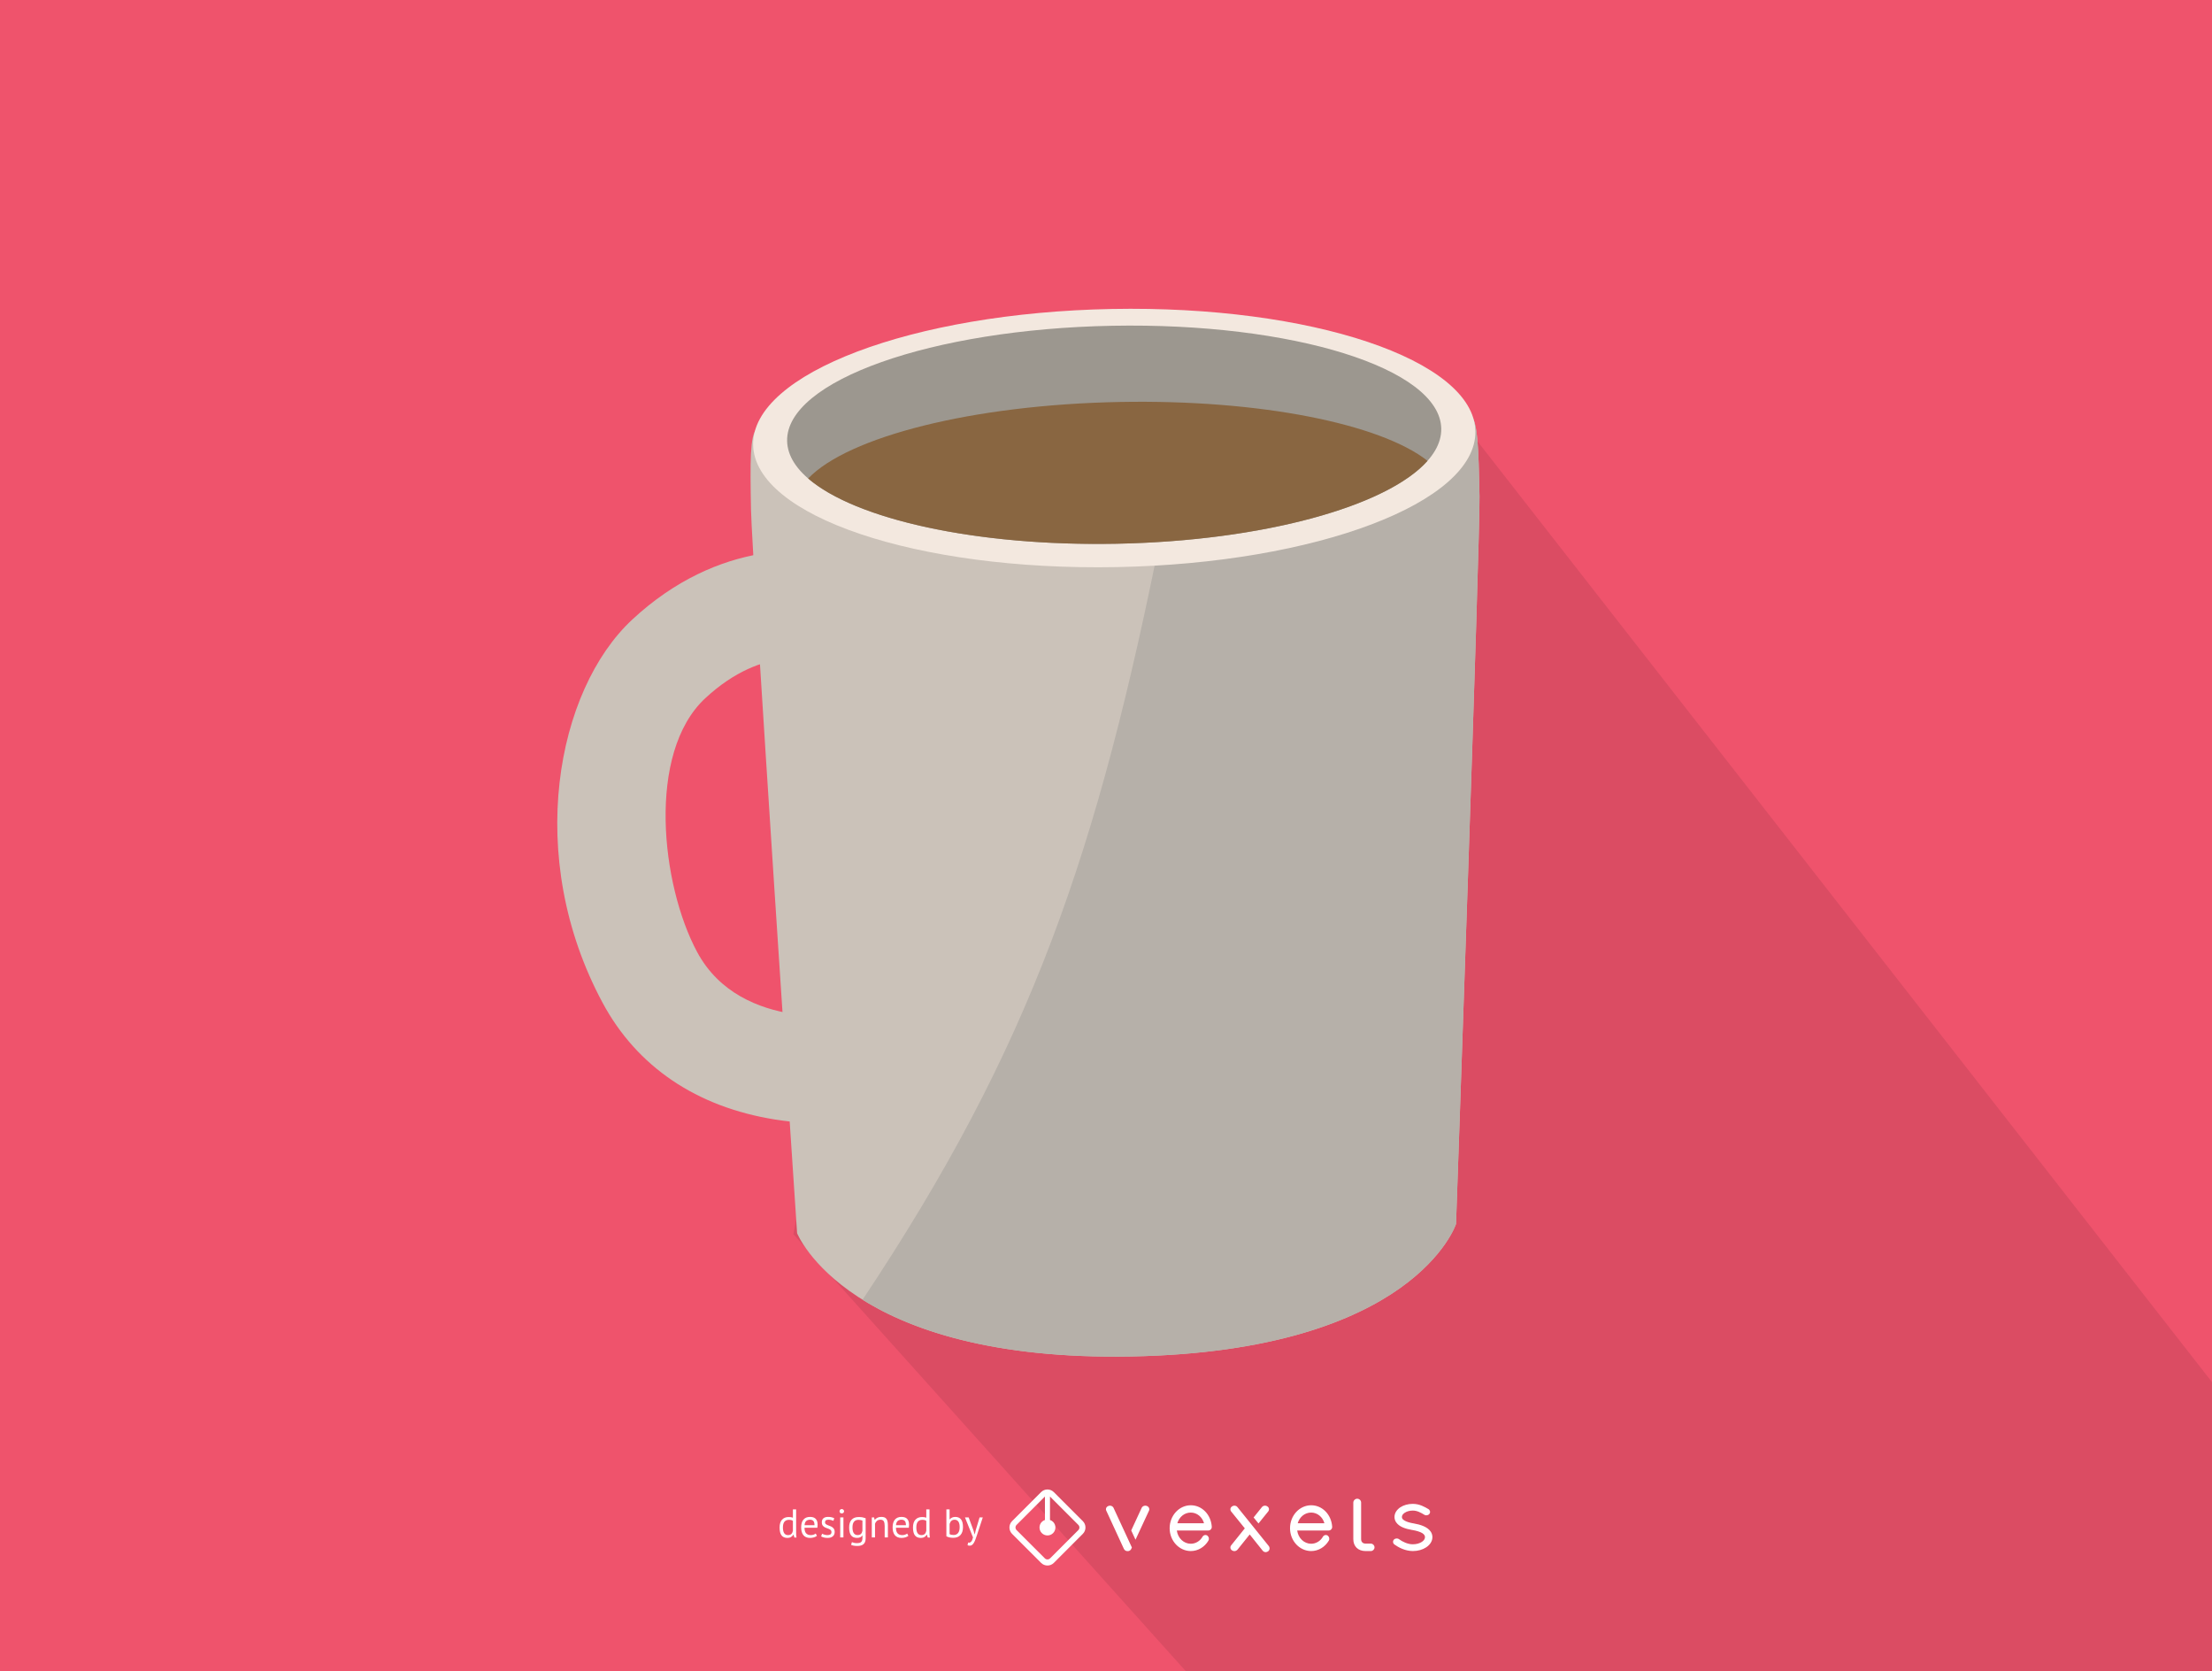 <?xml version="1.0" encoding="utf-8"?>
<!-- Generator: Adobe Illustrator 16.0.0, SVG Export Plug-In . SVG Version: 6.00 Build 0)  -->
<!DOCTYPE svg PUBLIC "-//W3C//DTD SVG 1.0//EN" "http://www.w3.org/TR/2001/REC-SVG-20010904/DTD/svg10.dtd">
<svg version="1.0" xmlns="http://www.w3.org/2000/svg" xmlns:xlink="http://www.w3.org/1999/xlink" x="0px" y="0px" width="1700px"
	 height="1284px" viewBox="0 0 1700 1284" enable-background="new 0 0 1700 1284" xml:space="preserve">
<g id="background">
	<g>
		<g>
			<g>
				<g>
					<rect x="-15.273" y="-68.112" fill-rule="evenodd" clip-rule="evenodd" fill="#EF536C" width="1737.174" height="1443.603"/>
				</g>
			</g>
		</g>
		<polygon opacity="0.1" fill-rule="evenodd" clip-rule="evenodd" fill="#201315" points="1721.9,1089.938 1126.106,327.046 
			658.368,704.983 609.722,948.202 993.82,1375.805 1721.9,1375.49 		"/>
		<path fill-rule="evenodd" clip-rule="evenodd" fill="#CBC2B9" d="M640.586,863.171c19.43-0.368,32.805-2.749,35.071-3.185
			l-15.348-81.03c-3.507,0.622-90.679,15.436-124.543-47.538c-27.65-51.424-38.963-152.922,6.243-194.946
			c45.483-42.286,85.948-28.957,86.346-28.817l28.623-77.352c-32.39-11.975-104.87-15.815-171.116,45.759
			c-58.042,53.96-83.24,181.866-22.728,294.411c26.369,49.049,72.179,80.046,132.475,89.653
			C612.282,862.776,627.752,863.411,640.586,863.171z"/>
		<path fill-rule="evenodd" clip-rule="evenodd" fill="#CBC2B9" d="M577.183,391.826c0.656,35.038,35.422,555.647,35.422,555.647
			s39.215,98.828,256.929,94.7c217.714-4.121,249.476-101.805,249.476-101.805s18.612-528.752,18.039-559.155
			c-2.912-153.21-5.661,17.617-279.599,22.803C583.493,409.207,574.278,238.602,577.183,391.826z"/>
		<path fill-rule="evenodd" clip-rule="evenodd" fill="#B6B0A9" d="M662.911,998.597c37.514,23.397,101.116,45.577,206.622,43.577
			c217.723-4.121,249.483-101.805,249.483-101.805s18.604-528.739,18.031-559.155c-2.771-146.098-5.406,2.437-243.147,21.049
			C843.472,657.392,791.767,805.129,662.911,998.597z"/>
		<path fill-rule="evenodd" clip-rule="evenodd" fill="#F3E8DF" d="M578.804,341.793c1.035,54.77,126.131,96.814,279.421,93.911
			c153.278-2.911,276.702-49.653,275.663-104.422c-1.035-54.75-126.139-96.802-279.416-93.898
			C701.184,240.282,577.765,287.043,578.804,341.793z"/>
		<path fill-rule="evenodd" clip-rule="evenodd" fill="#9C978F" d="M604.93,338.795c0.875,46.246,114.13,81.601,252.961,78.971
			c138.805-2.63,250.635-42.246,249.764-88.492c-0.881-46.245-114.122-81.605-252.94-78.983
			C715.883,252.92,604.048,292.55,604.93,338.795z"/>
		<path fill-rule="evenodd" clip-rule="evenodd" fill="#896641" d="M621.107,367.625c30.524-31.968,126.013-56.638,239.54-58.791
			c107.954-2.041,200.395,16.88,236.456,45.222c-30.87,34.847-126.072,61.568-239.213,63.71
			C749.811,419.807,657.238,398.831,621.107,367.625z"/>
	</g>
</g>
<g id="Vexels">
	<g>
		<g>
			<path fill="#FFFFFF" d="M857.155,1161.443l-1.356-2.936c-0.663-1.412-2.439-2.067-3.93-1.461
				c-1.609,0.554-2.332,2.218-1.667,3.578l1.525,3.305l12.05,26.143c0.114,0.104,0.218,0.304,0.275,0.404
				c0,0.049,0.062,0.049,0.062,0.049c0.056,0.104,0.165,0.201,0.277,0.308c0,0.1,0.053,0.1,0.053,0.146
				c0.16,0.104,0.275,0.157,0.386,0.256c0.055,0,0.055,0,0.055,0c0.167,0.1,0.392,0.252,0.5,0.3c0.055,0,0.055,0,0.055,0
				s0.058,0,0.058,0.055c0.109,0,0.33,0.05,0.445,0.096c0.047,0,0.107,0,0.107,0c0.17,0.05,0.387,0.05,0.56,0.05
				c0.162,0,0.332,0,0.552-0.05c0.053,0,0.105,0,0.105,0c0.165-0.046,0.277-0.096,0.445-0.096c0.06-0.055,0.06-0.055,0.109-0.055
				c0.168-0.048,0.34-0.2,0.445-0.254c0.112-0.046,0.112-0.046,0.112-0.046c0.11-0.099,0.218-0.151,0.328-0.256
				c0.06-0.046,0.06-0.046,0.114-0.146c0.055-0.106,0.218-0.204,0.271-0.308c0.058,0,0.058,0,0.058-0.049
				c0.114-0.101,0.174-0.301,0.227-0.404l0.518-1.108l-3.284-7.111L857.155,1161.443z M974.681,1161.233
				c0.939-1.263,0.725-2.974-0.658-3.835c-1.387-0.958-3.217-0.708-4.267,0.605l-6.316,7.875l3.763,4.601L974.681,1161.233z
				 M881.395,1157.047c-1.492-0.606-3.319,0.049-3.987,1.461l-8.023,17.34l3.291,7.12l10.385-22.343
				C883.667,1159.265,882.952,1157.601,881.395,1157.047z M809.883,1146.389c-1.306-1.305-3.038-2.021-4.877-2.021
				s-3.57,0.716-4.874,2.021l-22.322,22.323c-2.686,2.692-2.686,7.061,0,9.747l22.322,22.324c1.304,1.302,3.035,2.015,4.874,2.015
				s3.571-0.713,4.877-2.008l22.319-22.331c1.304-1.308,2.021-3.031,2.021-4.877c0-1.835-0.718-3.566-2.021-4.87L809.883,1146.389z
				 M828.739,1175.588l-21.731,21.727c-1.073,1.072-2.935,1.072-3.996,0l-21.731-21.727c-1.107-1.102-1.107-2.9-0.007-4.007
				l21.738-21.729c0.014-0.019,0.036-0.038,0.058-0.049v18.008c-0.886,0.3-1.701,0.774-2.383,1.453
				c-1.152,1.155-1.786,2.684-1.786,4.317c0,1.632,0.634,3.175,1.786,4.319c1.152,1.161,2.688,1.794,4.317,1.794
				c1.636,0,3.169-0.631,4.329-1.794c2.375-2.376,2.375-6.255,0-8.644c-0.682-0.678-1.5-1.146-2.387-1.446v-18.008
				c0.019,0.011,0.043,0.03,0.062,0.049l21.731,21.729c0.535,0.532,0.822,1.25,0.822,2.001
				C829.562,1174.339,829.274,1175.045,828.739,1175.588z M964.164,1174.237l-3.719-4.638l-9.356-11.596
				c-0.949-1.313-2.885-1.563-4.219-0.605c-1.383,0.861-1.66,2.572-0.723,3.835l10.533,13.004l-10.533,13.114
				c-0.938,1.206-0.66,2.976,0.723,3.832c0.502,0.351,1.114,0.551,1.774,0.551c0.942,0,1.825-0.454,2.444-1.157l9.356-11.648
				l9.995,12.506c0.576,0.722,1.49,1.095,2.339,1.095c0.632,0,1.37-0.293,1.901-0.718c1.258-0.999,1.354-2.808,0.352-4.059
				L964.164,1174.237z M915.168,1156.502c-8.96,0-16.252,7.922-16.252,17.656c0,9.656,7.292,17.521,16.252,17.521
				c5.501,0,10.573-3.003,13.561-8.036c0.72-1.302,0.359-2.918-0.911-3.883c-0.408-0.262-0.895-0.403-1.385-0.403
				c-0.957,0-1.811,0.512-2.27,1.352c-1.88,3.312-5.326,5.359-8.995,5.359c-5.437,0-9.942-4.322-10.748-10.178h24.175
				c1.512,0,2.691-1.172,2.691-2.674l-0.003-0.356C930.602,1163.534,923.665,1156.502,915.168,1156.502z M904.812,1170.347
				c1.471-4.959,5.535-8.235,10.356-8.235c4.726,0,8.809,3.35,10.182,8.235H904.812z M1053.681,1185.98c-0.057,0-4.166,0-4.226,0
				c-1.564,0-3.387-0.903-3.387-3.434v-28.078c0-1.649-1.347-2.991-3.004-2.991c-1.593,0-2.997,1.4-2.997,2.991v28.078
				c0,5.553,3.688,9.138,9.388,9.138c0.071,0,4.192,0,4.265-0.005c1.478-0.107,2.643-1.344,2.643-2.848
				C1056.362,1187.322,1055.176,1186.068,1053.681,1185.98z M1099.525,1176.711c-1.275-1.869-3.272-3.18-5.54-4.181
				c-2.212-0.962-4.818-1.618-7.646-2.117h-0.112c-2.987-0.507-5.479-1.32-6.922-2.226c-0.72-0.45-1.223-0.902-1.502-1.311
				c-0.275-0.399-0.385-0.808-0.385-1.406c0-1.063,0.607-2.168,2.111-3.177c1.492-1.011,3.71-1.716,6.199-1.716
				c3.38,0,6.092,1.512,8.922,3.224c1.332,0.806,3.104,0.456,3.932-0.755c0.887-1.16,0.5-2.776-0.771-3.577
				c-2.827-1.665-6.769-4.04-12.083-4.04c-3.604,0-6.977,0.959-9.581,2.673c-2.552,1.724-4.438,4.337-4.438,7.368
				c0,1.509,0.444,2.922,1.281,4.129c1.213,1.766,3.045,3.031,5.141,3.932c2.113,0.909,4.556,1.516,7.153,1.971h0.114
				c3.263,0.553,5.982,1.406,7.592,2.365c0.827,0.51,1.327,1.01,1.66,1.52c0.334,0.503,0.497,0.951,0.497,1.608
				c0,1.26-0.718,2.521-2.387,3.634c-1.657,1.106-4.149,1.865-6.917,1.865c-3.937,0.049-8.148-2.069-10.586-3.883
				c-1.222-0.914-3.045-0.759-4.044,0.348c-0.942,1.109-0.777,2.776,0.442,3.682c3.162,2.274,8.196,4.998,14.188,5.044
				c3.93,0,7.531-1.056,10.246-2.869c2.771-1.819,4.762-4.588,4.762-7.82C1100.853,1179.428,1100.36,1177.923,1099.525,1176.711z
				 M1007.684,1156.502c-8.962,0-16.251,7.922-16.251,17.656c0,9.656,7.289,17.521,16.251,17.521c5.509,0,10.569-3.003,13.568-8.036
				c0.715-1.302,0.356-2.918-0.911-3.883c-0.414-0.262-0.895-0.403-1.39-0.403c-0.957,0-1.806,0.512-2.272,1.352
				c-1.873,3.312-5.321,5.359-8.995,5.359c-5.437,0-9.942-4.322-10.751-10.178h24.183c1.507,0,2.69-1.172,2.69-2.674v-0.356
				C1023.12,1163.534,1016.188,1156.502,1007.684,1156.502z M997.327,1170.347c1.469-4.959,5.537-8.235,10.356-8.235
				c4.733,0,8.812,3.35,10.187,8.235H997.327z"/>
		</g>
		<g>
			<path fill="#FFFFFF" d="M611.848,1175.922c0,1.054,0.009,2.002,0.023,2.857c0.021,0.845,0.117,1.688,0.282,2.51h-1.667
				l-0.614-2.188h-0.125c-0.408,0.718-1.004,1.314-1.786,1.788c-0.782,0.473-1.693,0.707-2.743,0.707
				c-2.053,0-3.58-0.643-4.578-1.942c-0.994-1.293-1.492-3.314-1.492-6.072c0-2.627,0.622-4.625,1.868-5.988
				c1.241-1.367,2.951-2.048,5.125-2.048c0.763,0,1.363,0.038,1.806,0.118c0.44,0.084,0.919,0.215,1.433,0.402v-6.409h2.469
				V1175.922z M605.622,1179.441c1.045,0,1.877-0.276,2.494-0.819c0.615-0.544,1.033-1.37,1.263-2.479v-7.641
				c-0.373-0.287-0.789-0.494-1.263-0.617c-0.476-0.125-1.1-0.187-1.88-0.187c-1.421,0-2.525,0.47-3.331,1.406
				c-0.799,0.932-1.201,2.427-1.201,4.478c0,0.847,0.072,1.625,0.206,2.34c0.129,0.727,0.349,1.341,0.66,1.853
				c0.311,0.517,0.712,0.921,1.217,1.22C604.292,1179.292,604.901,1179.441,605.622,1179.441z"/>
			<path fill="#FFFFFF" d="M627.839,1179.995c-0.622,0.494-1.391,0.882-2.325,1.172c-0.94,0.286-1.928,0.43-2.976,0.43
				c-1.17,0-2.188-0.189-3.052-0.572c-0.86-0.378-1.573-0.919-2.126-1.631c-0.555-0.71-0.969-1.557-1.229-2.544
				c-0.272-0.982-0.406-2.09-0.406-3.324c0-2.63,0.588-4.635,1.76-6.013c1.167-1.372,2.844-2.065,5.021-2.065
				c0.698,0,1.395,0.079,2.095,0.236c0.701,0.15,1.325,0.445,1.88,0.879c0.558,0.429,1.008,1.04,1.359,1.83
				c0.349,0.793,0.523,1.835,0.523,3.127c0,0.676-0.063,1.431-0.189,2.249h-9.887c0,0.903,0.088,1.708,0.277,2.405
				c0.182,0.702,0.471,1.288,0.861,1.771c0.392,0.483,0.896,0.856,1.523,1.112c0.629,0.257,1.394,0.385,2.296,0.385
				c0.698,0,1.396-0.127,2.097-0.373c0.699-0.243,1.223-0.535,1.569-0.859L627.839,1179.995z M622.538,1167.608
				c-1.215,0-2.186,0.314-2.915,0.956c-0.728,0.636-1.165,1.724-1.309,3.267h7.644c0-1.565-0.299-2.659-0.896-3.286
				C624.466,1167.92,623.624,1167.608,622.538,1167.608z"/>
			<path fill="#FFFFFF" d="M639.022,1177.035c0-0.617-0.188-1.1-0.553-1.447c-0.373-0.348-0.83-0.64-1.373-0.879
				c-0.545-0.236-1.141-0.463-1.784-0.679c-0.65-0.21-1.246-0.493-1.794-0.829c-0.541-0.341-0.997-0.777-1.368-1.311
				c-0.368-0.535-0.555-1.256-0.555-2.159c0-1.479,0.419-2.558,1.263-3.248c0.842-0.69,2.014-1.036,3.516-1.036
				c1.107,0,2.04,0.099,2.787,0.298c0.748,0.194,1.401,0.425,1.958,0.695l-0.588,2.028c-0.474-0.225-1.046-0.424-1.708-0.596
				c-0.672-0.178-1.383-0.265-2.146-0.265c-0.901,0-1.563,0.151-1.985,0.463c-0.423,0.309-0.631,0.842-0.631,1.602
				c0,0.53,0.184,0.949,0.557,1.247c0.369,0.299,0.823,0.566,1.366,0.804c0.546,0.234,1.141,0.465,1.792,0.693
				c0.646,0.224,1.24,0.522,1.783,0.892c0.548,0.371,1.003,0.838,1.373,1.4c0.373,0.568,0.553,1.308,0.553,2.23
				c0,0.663-0.107,1.277-0.323,1.853c-0.215,0.575-0.548,1.071-0.999,1.479c-0.455,0.411-1.012,0.735-1.68,0.97
				c-0.67,0.234-1.456,0.355-2.355,0.355c-1.177,0-2.172-0.115-2.989-0.338c-0.823-0.228-1.512-0.491-2.064-0.802l0.736-2.096
				c0.477,0.268,1.091,0.515,1.852,0.74c0.758,0.228,1.526,0.34,2.311,0.34c0.882,0,1.612-0.175,2.188-0.526
				C638.732,1178.564,639.022,1177.94,639.022,1177.035z"/>
			<path fill="#FFFFFF" d="M645.214,1161.138c0-0.472,0.158-0.879,0.479-1.221c0.32-0.34,0.727-0.506,1.217-0.506
				c0.496,0,0.914,0.166,1.264,0.506c0.352,0.342,0.521,0.749,0.521,1.221c0,0.47-0.17,0.863-0.521,1.169
				c-0.35,0.309-0.768,0.465-1.264,0.465c-0.49,0-0.896-0.156-1.217-0.465C645.372,1162.001,645.214,1161.607,645.214,1161.138z
				 M645.737,1165.819h2.467v15.405h-2.467V1165.819z"/>
			<path fill="#FFFFFF" d="M665.273,1181.934c0,1.994-0.528,3.465-1.589,4.411c-1.055,0.942-2.621,1.414-4.697,1.414
				c-1.229,0-2.224-0.078-2.975-0.229c-0.746-0.154-1.39-0.355-1.926-0.602l0.648-2.097c0.474,0.188,0.997,0.361,1.571,0.526
				c0.576,0.164,1.327,0.245,2.251,0.245c0.863,0,1.566-0.077,2.109-0.232c0.543-0.15,0.98-0.409,1.309-0.771
				c0.33-0.358,0.555-0.819,0.679-1.387c0.122-0.565,0.185-1.24,0.185-2.019v-1.478h-0.122c-0.411,0.597-0.938,1.052-1.569,1.371
				c-0.641,0.319-1.469,0.479-2.499,0.479c-2.073,0-3.603-0.649-4.575-1.943c-0.977-1.295-1.464-3.309-1.464-6.042
				c0-2.627,0.624-4.625,1.877-5.988c1.256-1.367,3.104-2.048,5.549-2.048c1.172,0,2.175,0.092,3.007,0.273
				c0.83,0.186,1.571,0.404,2.231,0.645V1181.934z M659.079,1179.41c1.047,0,1.87-0.266,2.468-0.788
				c0.596-0.524,1.019-1.341,1.263-2.448v-7.89c-0.822-0.39-1.87-0.586-3.145-0.586c-1.395,0-2.497,0.478-3.296,1.417
				c-0.802,0.945-1.203,2.428-1.203,4.438c0,0.862,0.076,1.654,0.218,2.369c0.144,0.727,0.368,1.341,0.679,1.853
				c0.307,0.517,0.706,0.917,1.203,1.205C657.759,1179.267,658.358,1179.41,659.079,1179.41z"/>
			<path fill="#FFFFFF" d="M679.91,1181.225v-8.777c0-1.604-0.231-2.813-0.693-3.62c-0.462-0.813-1.313-1.219-2.542-1.219
				c-1.091,0-1.99,0.293-2.695,0.88c-0.709,0.583-1.208,1.318-1.495,2.202v10.534h-2.464v-15.405h1.723l0.461,1.879h0.125
				c0.494-0.657,1.157-1.198,1.987-1.619c0.832-0.415,1.825-0.632,2.976-0.632c0.844,0,1.583,0.099,2.215,0.298
				c0.641,0.194,1.169,0.538,1.592,1.031c0.417,0.49,0.737,1.155,0.952,1.987c0.22,0.831,0.323,1.885,0.323,3.158v9.303H679.91z"/>
			<path fill="#FFFFFF" d="M698.121,1179.995c-0.617,0.494-1.39,0.882-2.327,1.172c-0.933,0.286-1.926,0.43-2.973,0.43
				c-1.17,0-2.188-0.189-3.05-0.572c-0.861-0.378-1.571-0.919-2.129-1.631c-0.555-0.71-0.966-1.557-1.229-2.544
				c-0.27-0.982-0.401-2.09-0.401-3.324c0-2.63,0.586-4.635,1.755-6.013c1.173-1.372,2.847-2.065,5.025-2.065
				c0.701,0,1.396,0.079,2.096,0.236c0.695,0.15,1.322,0.445,1.879,0.879c0.551,0.429,1.005,1.04,1.354,1.83
				c0.349,0.793,0.523,1.835,0.523,3.127c0,0.676-0.062,1.431-0.182,2.249h-9.895c0,0.903,0.093,1.708,0.28,2.405
				c0.182,0.702,0.469,1.288,0.86,1.771c0.39,0.483,0.895,0.856,1.523,1.112c0.627,0.257,1.393,0.385,2.296,0.385
				c0.699,0,1.399-0.127,2.098-0.373c0.696-0.243,1.221-0.535,1.569-0.859L698.121,1179.995z M692.821,1167.608
				c-1.213,0-2.182,0.314-2.914,0.956c-0.727,0.636-1.166,1.724-1.308,3.267h7.644c0-1.565-0.301-2.659-0.896-3.286
				C694.749,1167.92,693.907,1167.608,692.821,1167.608z"/>
			<path fill="#FFFFFF" d="M714.358,1175.922c0,1.054,0.01,2.002,0.033,2.857c0.021,0.845,0.112,1.688,0.277,2.51h-1.667
				l-0.614-2.188h-0.125c-0.408,0.718-1.007,1.314-1.786,1.788c-0.78,0.473-1.698,0.707-2.743,0.707
				c-2.05,0-3.578-0.643-4.576-1.942c-0.994-1.293-1.494-3.314-1.494-6.072c0-2.627,0.619-4.625,1.865-5.988
				c1.241-1.367,2.951-2.048,5.133-2.048c0.758,0,1.361,0.038,1.796,0.118c0.447,0.084,0.923,0.215,1.438,0.402v-6.409h2.464
				V1175.922z M708.138,1179.441c1.045,0,1.877-0.276,2.494-0.819c0.615-0.544,1.035-1.37,1.263-2.479v-7.641
				c-0.366-0.287-0.792-0.494-1.263-0.617c-0.471-0.125-1.098-0.187-1.883-0.187c-1.415,0-2.521,0.47-3.324,1.406
				c-0.799,0.932-1.2,2.427-1.2,4.478c0,0.847,0.062,1.625,0.2,2.34c0.13,0.727,0.354,1.341,0.658,1.853
				c0.311,0.517,0.715,0.921,1.223,1.22C706.808,1179.292,707.417,1179.441,708.138,1179.441z"/>
			<path fill="#FFFFFF" d="M727.333,1159.657h2.464v7.674h0.126c0.472-0.597,1.072-1.059,1.799-1.389
				c0.729-0.325,1.528-0.495,2.387-0.495c1.998,0,3.487,0.639,4.49,1.915c0.992,1.271,1.489,3.244,1.489,5.916
				c0,2.69-0.657,4.736-1.971,6.132s-3.161,2.092-5.546,2.092c-1.15,0-2.193-0.122-3.126-0.368
				c-0.933-0.244-1.639-0.512-2.112-0.802V1159.657z M733.681,1167.608c-1.031,0-1.863,0.286-2.497,0.86
				c-0.636,0.573-1.098,1.388-1.387,2.435v7.762c0.39,0.229,0.865,0.402,1.418,0.515c0.555,0.112,1.132,0.167,1.727,0.167
				c1.395,0,2.512-0.493,3.339-1.48c0.838-0.985,1.249-2.524,1.249-4.619c0-0.8-0.069-1.552-0.213-2.252
				c-0.144-0.699-0.368-1.292-0.68-1.786c-0.306-0.494-0.703-0.887-1.184-1.169C734.968,1167.753,734.377,1167.608,733.681,1167.608
				z"/>
			<path fill="#FFFFFF" d="M748.15,1175.804l0.861,2.957h0.155l0.68-2.985l3.001-9.956h2.464l-4.559,13.835
				c-0.352,1.007-0.691,1.984-1.033,2.929s-0.715,1.786-1.124,2.529c-0.411,0.74-0.876,1.327-1.388,1.77
				c-0.514,0.441-1.107,0.663-1.786,0.663c-0.739,0-1.345-0.107-1.818-0.307l0.431-2.126c0.268,0.103,0.521,0.15,0.771,0.15
				c0.576,0,1.129-0.302,1.665-0.906c0.53-0.605,0.976-1.649,1.322-3.132l-6.192-15.405h2.834L748.15,1175.804z"/>
		</g>
	</g>
</g>
<g id="Layer_3">
</g>
</svg>
